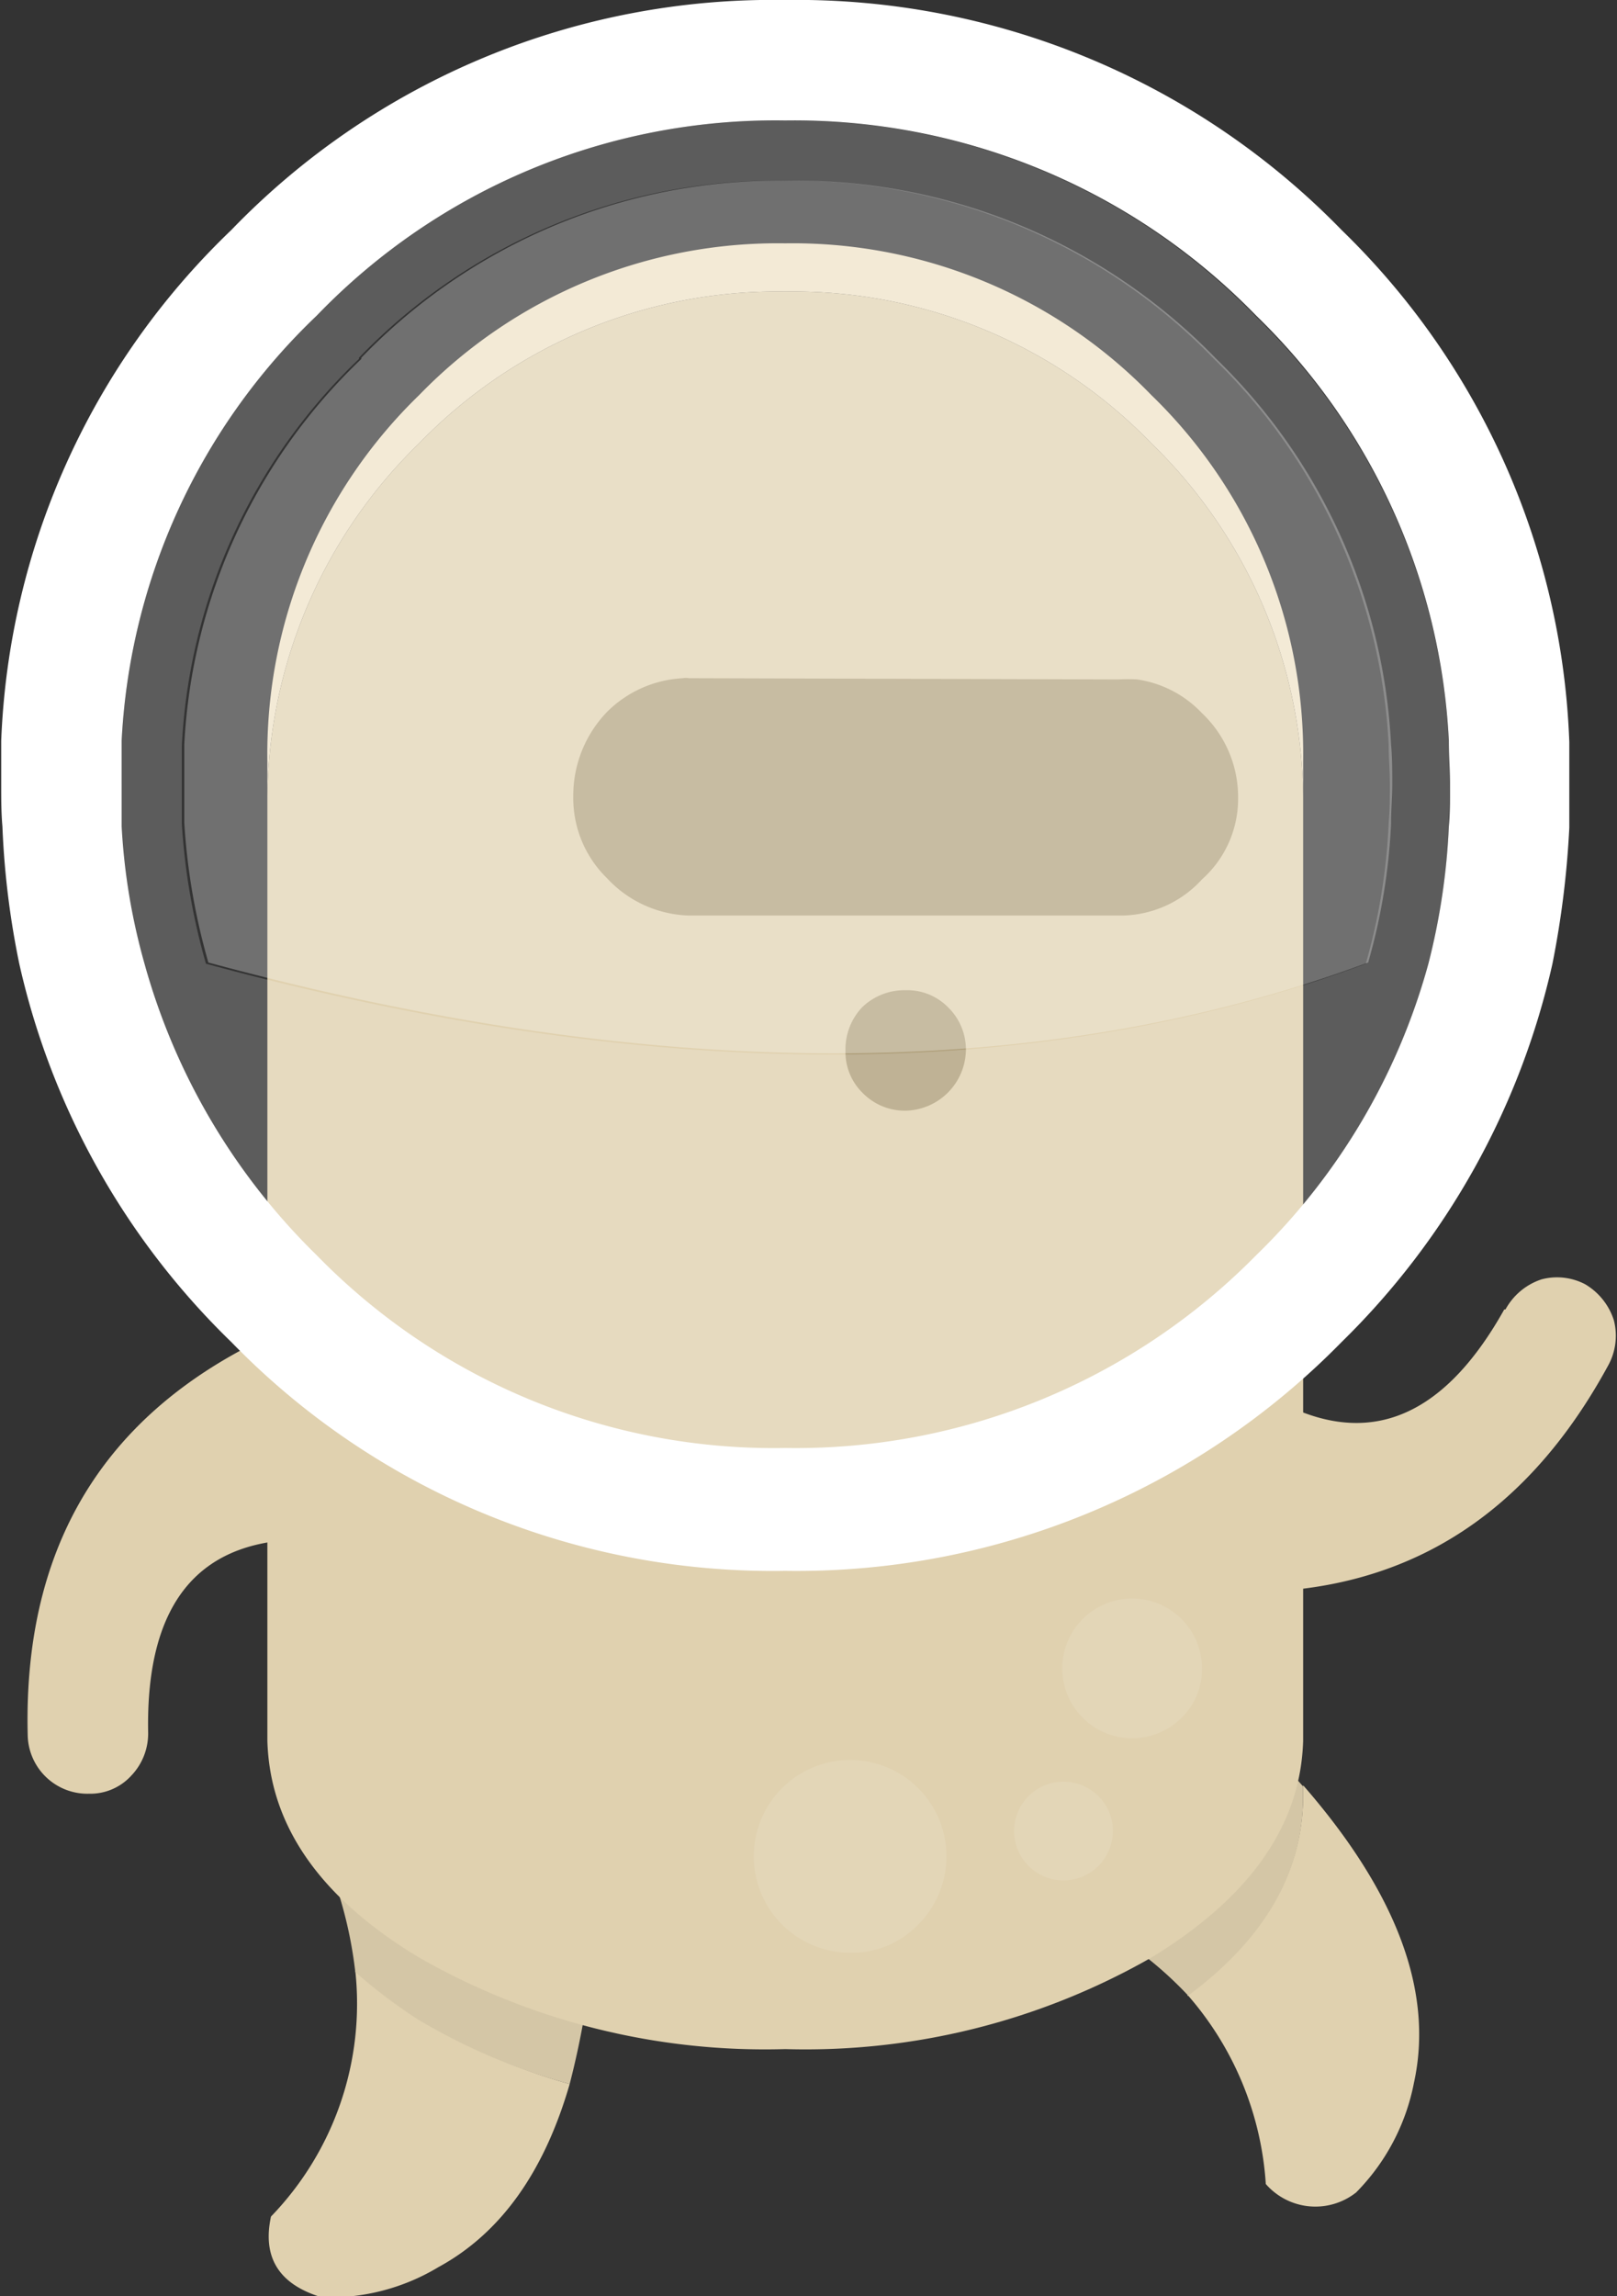 <svg xmlns="http://www.w3.org/2000/svg" viewBox="0 0 67.13 95.31">
  <rect x="0" y="0" width="67.13" height="95.31" fill="#333333" stroke="none"/>
  <g>
    <g>
      <path d="M11.25,92q-.55,2.55,2.1,3.35a8.76,8.76,0,0,0,4.85-1.25q3.86-2.1,5.45-7.6A25.51,25.51,0,0,1,17.4,83.8a21.41,21.41,0,0,1-2.65-2A12.71,12.71,0,0,1,11.25,92M54.1,74.5q0,4.75-4.8,8.3a13.19,13.19,0,0,1,3.25,7.85A2.73,2.73,0,0,0,56.3,91a8.87,8.87,0,0,0,2.4-4.55q1.24-5.65-4.6-12.35Z" fill="#e0d1af"/>
      <path d="M13.3,76.6a17.58,17.58,0,0,1,1.45,5.25,21.41,21.41,0,0,0,2.65,2,25.51,25.51,0,0,0,6.25,2.65,35.07,35.07,0,0,0,1.1-9.85,13,13,0,0,0-11.45,0m36,6.2q4.8-3.55,4.8-8.3v-.4A48,48,0,0,0,50,70a13.08,13.08,0,0,0-7.6,8.55A15.56,15.56,0,0,1,49.3,82.8Z" fill="#d4c6a6"/>
    </g>
    <g>
      <path d="M17.4,18.4a20.72,20.72,0,0,1,15.2-6.3,20.72,20.72,0,0,1,15.2,6.3,20.74,20.74,0,0,1,6.3,14.7V31.6a20.72,20.72,0,0,0-6.3-15.2,20.72,20.72,0,0,0-15.2-6.3,20.72,20.72,0,0,0-15.2,6.3,20.72,20.72,0,0,0-6.3,15.2v1.5A20.74,20.74,0,0,1,17.4,18.4Z" fill="#eee1c5"/>
      <path d="M32.6,12.1a20.72,20.72,0,0,0-15.2,6.3,20.74,20.74,0,0,0-6.3,14.7V72.25q.15,5.3,6.3,9a28.94,28.94,0,0,0,15.2,3.8,28.94,28.94,0,0,0,15.2-3.8q6.15-3.75,6.3-9V33.1a20.74,20.74,0,0,0-6.3-14.7A20.72,20.72,0,0,0,32.6,12.1Z" fill="#e0d1af"/>
    </g>
    <path d="M35.8,41.8a2.53,2.53,0,0,0-.7,1.8,2.37,2.37,0,0,0,.7,1.75,2.45,2.45,0,0,0,1.8.75,2.56,2.56,0,0,0,2.5-2.5,2.45,2.45,0,0,0-.75-1.8,2.37,2.37,0,0,0-1.75-.7A2.53,2.53,0,0,0,35.8,41.8Z" fill="#af9f7a"/>
    <path d="M28.75,28.15v0H28.6a.62.62,0,0,0-.25,0,4.8,4.8,0,0,0-3.15,1.4,5,5,0,0,0-1.4,3.5,4.64,4.64,0,0,0,1.4,3.4A4.82,4.82,0,0,0,28.6,38h18a4.58,4.58,0,0,0,3.3-1.5,4.48,4.48,0,0,0,1.5-3.4,4.8,4.8,0,0,0-1.5-3.5,4.61,4.61,0,0,0-2.7-1.4,6.9,6.9,0,0,0-.75,0h-.15v0Z" fill="#af9f7a"/>
    <path d="M62.45,54.35q-4,7.15-10,3.45l-4.6,8a.33.33,0,0,0,.3,0q12.6,1.91,18.6-9.1a2.56,2.56,0,0,0,.25-1.9,2.68,2.68,0,0,0-1.2-1.5A2.52,2.52,0,0,0,64,53.1a2.65,2.65,0,0,0-1.5,1.25M13,54.7a.51.51,0,0,0-.3.1Q.85,59.45,1.15,72A2.48,2.48,0,0,0,3.7,74.45a2.3,2.3,0,0,0,1.75-.75,2.53,2.53,0,0,0,.7-1.8Q6,63.7,13,63.9Z" fill="#e0d1af"/>
    <path d="M45.6,74.55A2.05,2.05,0,1,0,46.2,76a2,2,0,0,0-.6-1.45M38.1,79.9a4,4,0,1,0-2.8,1.15,3.8,3.8,0,0,0,2.8-1.15M49.9,69.3a2.9,2.9,0,1,0-.85,2A2.79,2.79,0,0,0,49.9,69.3Z" fill="#fff" fill-opacity="0.1"/>
    <g>
      <path d="M32.6,0a31.23,31.23,0,0,0-23,9.55A31,31,0,0,0,.05,30.75c0,.6,0,1.2,0,1.8s0,1.18.05,1.75A34.92,34.92,0,0,0,.8,40a31.47,31.47,0,0,0,8.8,15.7,31.33,31.33,0,0,0,23,9.5,31.67,31.67,0,0,0,23.1-9.5A31.68,31.68,0,0,0,64.45,40a38.6,38.6,0,0,0,.7-5.65c0-.57,0-1.15,0-1.75s0-1.2,0-1.8A31.19,31.19,0,0,0,55.7,9.55,31.56,31.56,0,0,0,32.6,0M5.05,34.3c0-.57,0-1.15,0-1.75s0-1.2,0-1.8a26.21,26.21,0,0,1,8.1-17.65A26.42,26.42,0,0,1,32.6,5a26.74,26.74,0,0,1,19.55,8.1,26.41,26.41,0,0,1,8,17.65c0,.6.05,1.2.05,1.8s0,1.18-.05,1.75A27.89,27.89,0,0,1,59.3,40,26.65,26.65,0,0,1,52.15,52.1a26.81,26.81,0,0,1-19.55,8,26.49,26.49,0,0,1-19.45-8A27,27,0,0,1,6,40,25.94,25.94,0,0,1,5.05,34.3Z" fill="#fff"/>
      <path d="M5,32.55c0,.6,0,1.18,0,1.75A25.94,25.94,0,0,0,6,40a27,27,0,0,0,7.2,12.15,26.49,26.49,0,0,0,19.45,8,26.81,26.81,0,0,0,19.55-8A26.65,26.65,0,0,0,59.3,40a27.89,27.89,0,0,0,.85-5.65c0-.57.05-1.15.05-1.75s0-1.2-.05-1.8a26.41,26.41,0,0,0-8-17.65A26.74,26.74,0,0,0,32.6,5a26.42,26.42,0,0,0-19.45,8.1,26.21,26.21,0,0,0-8.1,17.65c0,.6,0,1.2,0,1.8M14.9,14.9l0-.05A24,24,0,0,1,32.6,7.5a24.28,24.28,0,0,1,17.8,7.4,24,24,0,0,1,7.25,16c0,.53.05,1.08.05,1.65s0,1.07-.05,1.6v.05A25.13,25.13,0,0,1,56.7,40q-20.3,7.54-48.15,0a27,27,0,0,1-1-5.8c0-.53,0-1.07,0-1.6s0-1.12,0-1.65A23.8,23.8,0,0,1,14.9,14.9Z" fill="#fff" fill-opacity="0.2"/>
      <path d="M15,14.85l0,.05a23.8,23.8,0,0,0-7.35,16c0,.53,0,1.08,0,1.65s0,1.07,0,1.6a27,27,0,0,0,1,5.8q27.86,7.54,48.15,0a25.13,25.13,0,0,0,.95-5.75v-.05c0-.53.05-1.07.05-1.6s0-1.12-.05-1.65a24,24,0,0,0-7.25-16A24.28,24.28,0,0,0,32.6,7.5,24,24,0,0,0,15,14.85Z" fill="#fff" fill-opacity="0.3"/>
    </g>
  </g>
</svg>
